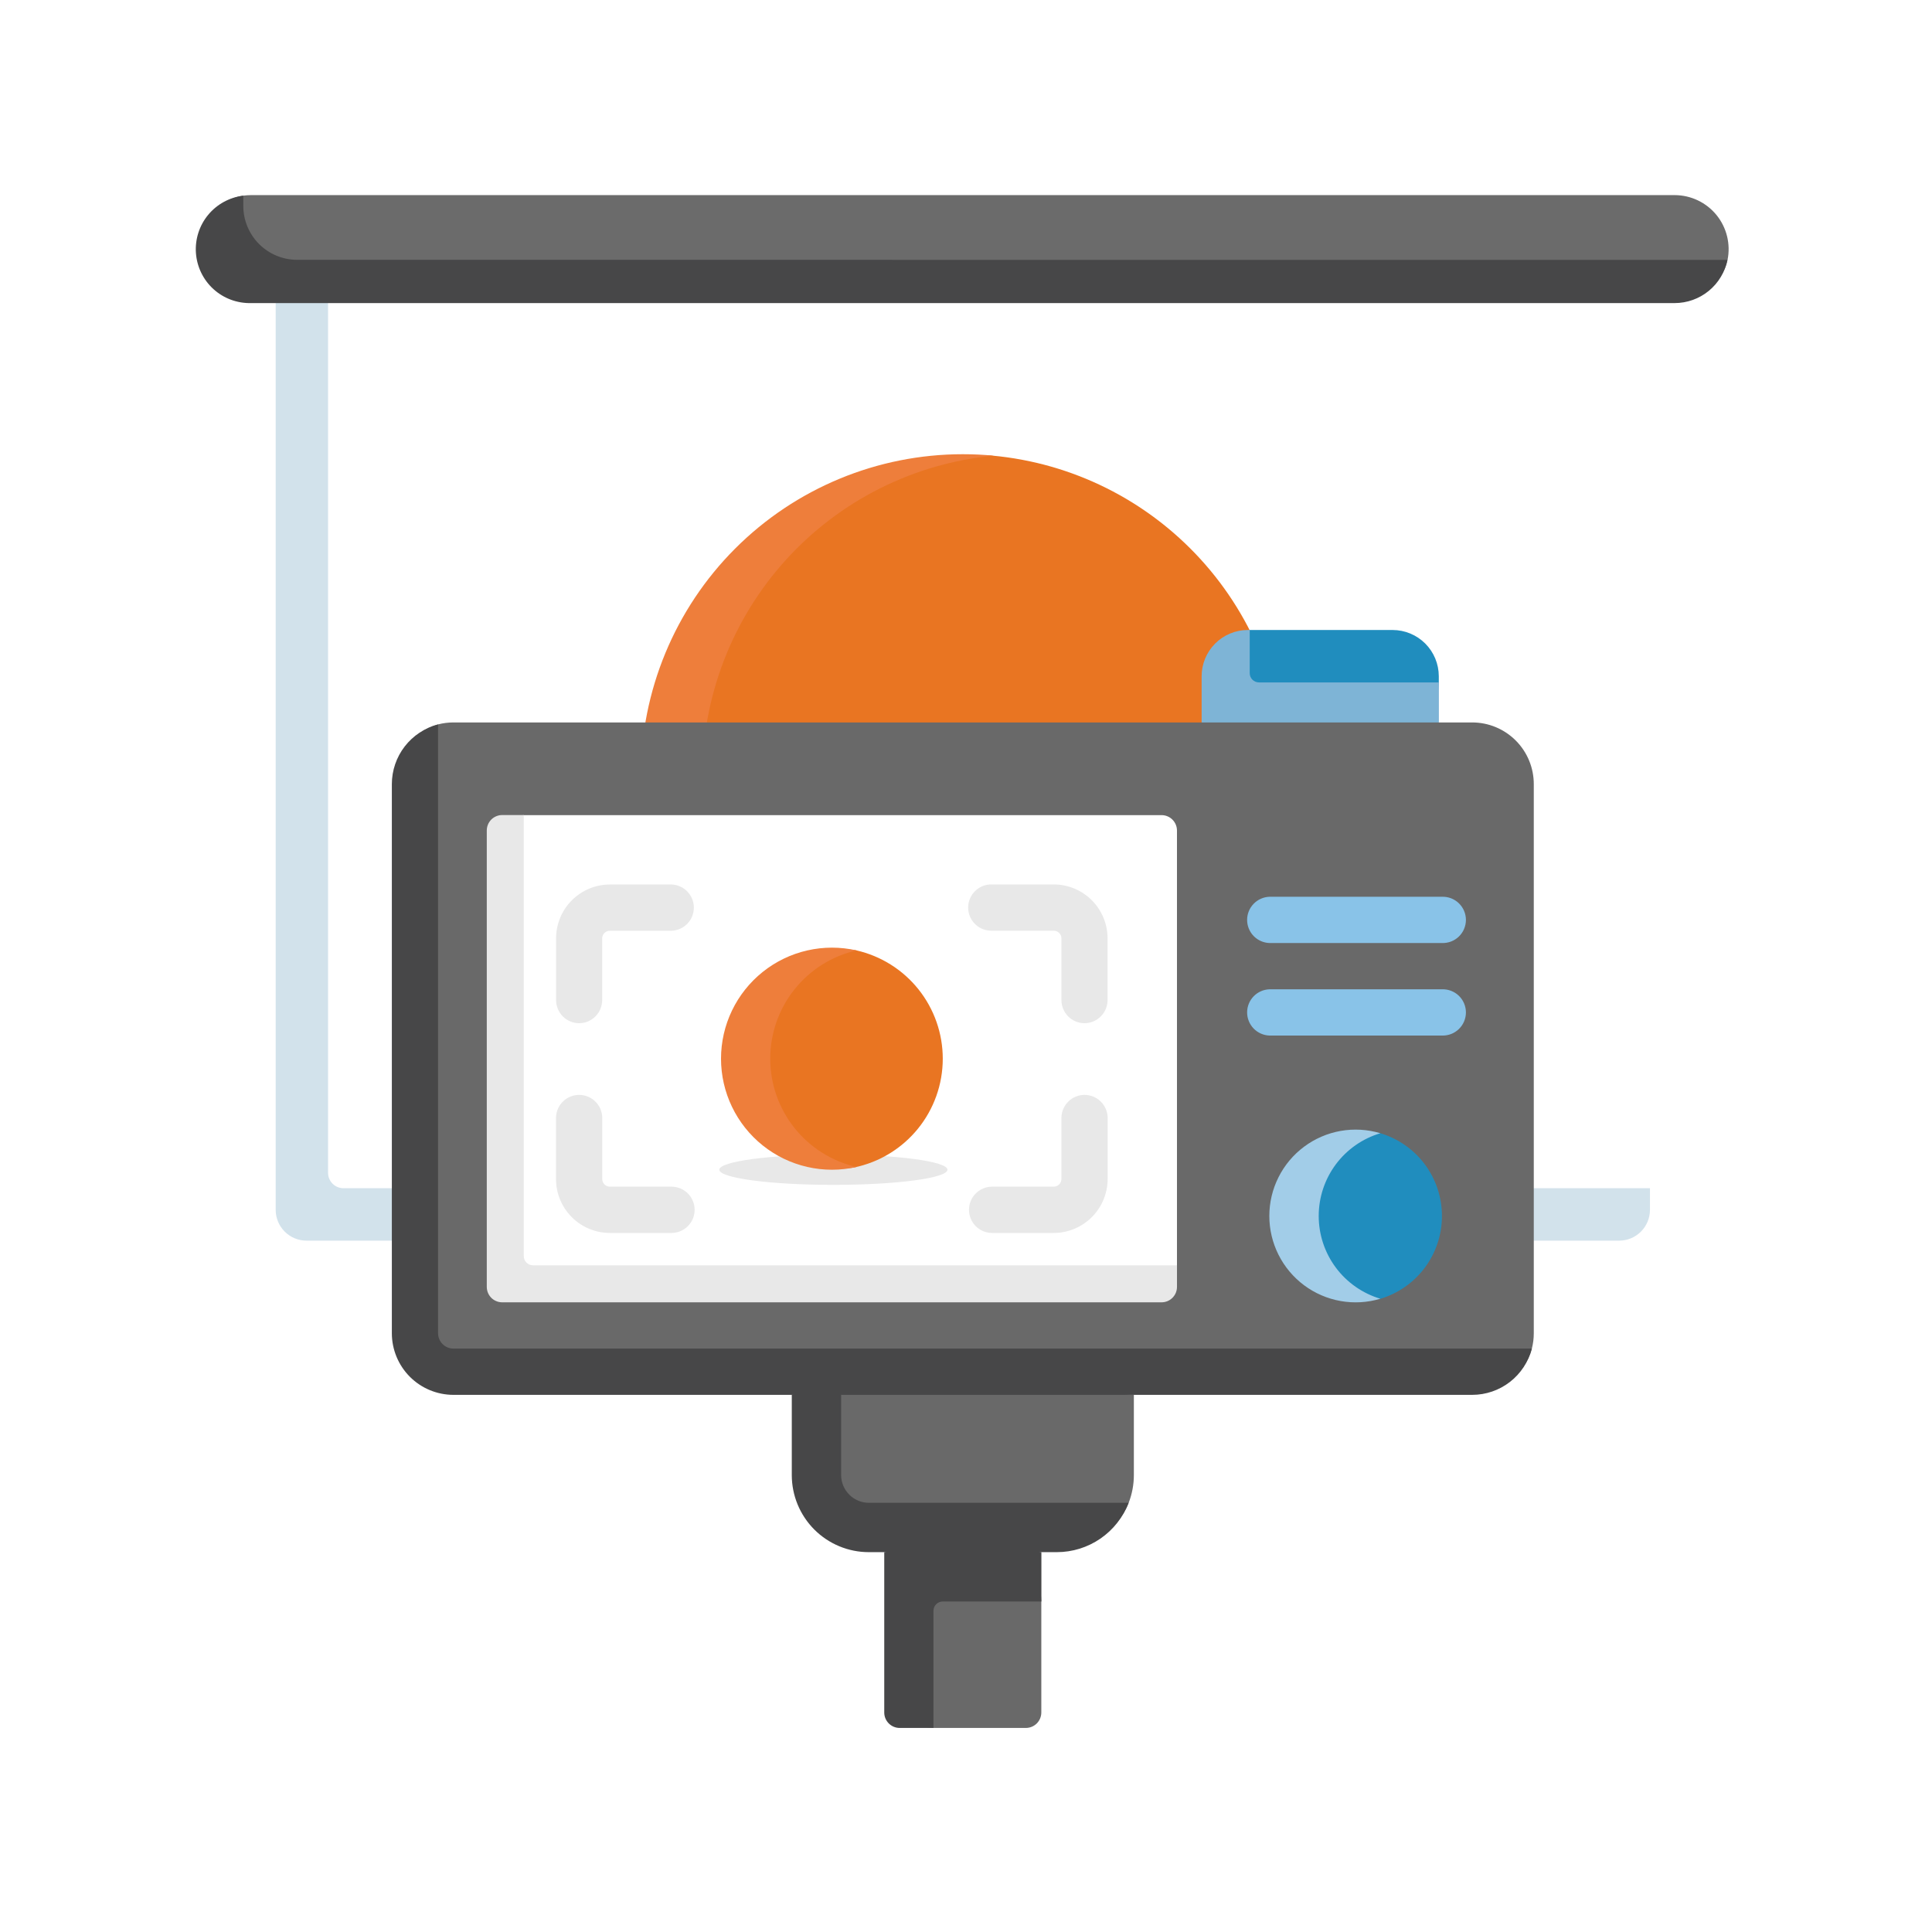 <svg width="121" height="121" viewBox="0 0 121 121" fill="none" xmlns="http://www.w3.org/2000/svg">
<g clip-path="url(#clip0_3166_52109)">
<path d="M64.258 108.22H58.468L56.538 108.032C56.282 108.032 56.037 107.93 55.856 107.749C55.675 107.568 55.574 107.323 55.573 107.067V97.21H65.03L65.217 100.3V107.254C65.216 107.509 65.115 107.754 64.936 107.935C64.756 108.115 64.513 108.218 64.258 108.22Z" fill="#696969"/>
<path d="M65.222 97.21V100.3H59.04C58.887 100.301 58.74 100.362 58.632 100.471C58.523 100.579 58.462 100.726 58.462 100.88V108.22H56.345C56.089 108.22 55.844 108.118 55.663 107.937C55.482 107.756 55.38 107.511 55.38 107.255V97.21L60.138 96.404L65.222 97.21Z" fill="#474748"/>
<path d="M65.994 97.017H54.608C53.974 97.017 53.347 96.892 52.761 96.65C52.176 96.407 51.644 96.051 51.196 95.602C50.748 95.154 50.393 94.621 50.151 94.035C49.908 93.45 49.784 92.821 49.784 92.187V87.359L60.398 86.538L71.013 87.359V92.382C71.013 92.977 70.903 93.566 70.688 94.12C69.992 95.928 68.045 97.017 65.994 97.017Z" fill="#696969"/>
<path d="M70.686 94.12C70.336 95.03 69.719 95.812 68.917 96.363C68.114 96.915 67.164 97.21 66.19 97.21H54.414C53.781 97.211 53.153 97.086 52.568 96.843C51.983 96.601 51.45 96.245 51.002 95.797C50.554 95.349 50.199 94.816 49.956 94.23C49.714 93.644 49.589 93.016 49.589 92.382V87.359L51.181 86.75L52.68 87.359V92.382C52.681 92.843 52.864 93.284 53.19 93.61C53.515 93.936 53.956 94.119 54.416 94.12H70.686Z" fill="#474748"/>
<g filter="url(#filter0_d_3166_52109)">
<path d="M101.213 77.508H19.387C18.876 77.508 18.385 77.304 18.023 76.942C17.661 76.58 17.458 76.089 17.458 75.577V18.982L57.796 18.128L103.336 18.982V74.418L103.149 75.577C103.149 75.831 103.098 76.082 103.001 76.317C102.904 76.552 102.761 76.765 102.581 76.944C102.402 77.124 102.188 77.266 101.954 77.362C101.719 77.459 101.467 77.509 101.213 77.508Z" fill="white"/>
</g>
<path d="M103.336 74.418V75.77C103.336 76.282 103.133 76.773 102.771 77.135C102.409 77.498 101.919 77.701 101.407 77.701H19.195C18.683 77.701 18.193 77.498 17.831 77.135C17.469 76.773 17.266 76.282 17.266 75.77V18.982L18.725 18.128L20.546 18.982V73.452C20.546 73.708 20.648 73.954 20.829 74.135C21.01 74.316 21.255 74.417 21.511 74.418H103.336Z" fill="#D2E2EB"/>
<path d="M80.467 48.631C80.465 43.595 78.584 38.742 75.191 35.024C71.798 31.305 67.14 28.99 62.129 28.533C61.528 28.479 60.917 28.597 60.301 28.597C49.162 28.597 40.618 37.488 40.618 48.637C40.618 59.785 49.162 68.815 60.301 68.815C62.949 68.816 65.572 68.294 68.019 67.279C70.465 66.265 72.689 64.778 74.561 62.904C76.434 61.03 77.919 58.804 78.933 56.355C79.946 53.907 80.467 51.282 80.467 48.631Z" fill="#E97522"/>
<path d="M87.222 39.456H78.269L78.151 39.644C76.554 39.644 75.45 40.939 75.45 42.541V45.244H89.923L90.111 42.734V42.348C90.109 41.581 89.804 40.847 89.263 40.305C88.722 39.763 87.988 39.458 87.222 39.456Z" fill="#208DBE"/>
<path d="M90.116 42.739V45.25L83.385 45.672L75.257 45.25V42.353C75.257 41.585 75.562 40.848 76.105 40.305C76.647 39.761 77.383 39.456 78.151 39.456H78.269V42.16C78.269 42.314 78.33 42.461 78.439 42.57C78.547 42.678 78.694 42.739 78.848 42.739H90.116Z" fill="#7EB4D6"/>
<path d="M62.23 68.724C61.595 68.785 60.951 68.815 60.301 68.815C54.953 68.815 49.823 66.689 46.041 62.904C42.259 59.118 40.135 53.984 40.135 48.631C40.135 43.278 42.259 38.144 46.041 34.358C49.823 30.573 54.953 28.447 60.301 28.447C60.951 28.447 61.595 28.477 62.23 28.538C57.237 29.017 52.602 31.34 49.229 35.056C45.855 38.771 43.986 43.611 43.986 48.631C43.986 53.651 45.855 58.491 49.229 62.206C52.602 65.921 57.237 68.245 62.23 68.724Z" fill="#EE7E3B"/>
<path d="M92.008 87.166H28.593C27.57 87.166 26.588 86.759 25.865 86.034C25.141 85.31 24.734 84.328 24.734 83.303V49.306C24.734 47.506 25.77 45.801 27.436 45.368C27.751 45.288 28.075 45.246 28.4 45.246H92.201C93.225 45.246 94.206 45.653 94.93 46.378C95.654 47.102 96.06 48.084 96.06 49.109V83.496C96.061 83.822 96.02 84.147 95.939 84.462C95.519 86.127 93.807 87.166 92.008 87.166Z" fill="#696969"/>
<path d="M95.938 84.462C95.725 85.291 95.242 86.026 94.565 86.551C93.888 87.075 93.057 87.359 92.201 87.359H28.4C27.377 87.359 26.395 86.952 25.671 86.228C24.948 85.503 24.541 84.521 24.541 83.496V49.113C24.541 48.256 24.825 47.424 25.349 46.747C25.873 46.07 26.607 45.586 27.435 45.372V83.496C27.436 83.752 27.538 83.998 27.718 84.179C27.899 84.36 28.144 84.462 28.4 84.462H95.938Z" fill="#474748"/>
<path d="M72.555 81.37H31.639C31.512 81.371 31.386 81.346 31.269 81.297C31.152 81.249 31.046 81.178 30.956 81.088C30.866 80.998 30.795 80.892 30.747 80.775C30.698 80.657 30.674 80.531 30.674 80.405V52.205C30.674 52.078 30.698 51.952 30.747 51.835C30.795 51.718 30.866 51.611 30.956 51.521C31.046 51.432 31.152 51.361 31.269 51.312C31.386 51.264 31.512 51.239 31.639 51.239L32.796 51.051H72.748C73.004 51.051 73.249 51.153 73.43 51.334C73.611 51.515 73.713 51.761 73.713 52.017V79.246L73.526 80.405C73.526 80.532 73.501 80.658 73.452 80.775C73.403 80.893 73.331 81 73.241 81.09C73.151 81.179 73.044 81.25 72.926 81.298C72.808 81.347 72.682 81.371 72.555 81.37Z" fill="white"/>
<path d="M73.714 79.246V80.598C73.714 80.854 73.612 81.099 73.431 81.28C73.25 81.462 73.005 81.563 72.749 81.563H31.452C31.325 81.563 31.2 81.539 31.083 81.49C30.965 81.442 30.859 81.371 30.769 81.281C30.68 81.191 30.609 81.085 30.56 80.967C30.512 80.85 30.487 80.724 30.487 80.598V52.011C30.487 51.884 30.512 51.759 30.56 51.642C30.609 51.524 30.68 51.418 30.769 51.328C30.859 51.238 30.965 51.167 31.083 51.119C31.2 51.07 31.325 51.045 31.452 51.046H32.803V78.666C32.803 78.82 32.864 78.967 32.972 79.076C33.081 79.185 33.228 79.246 33.382 79.246H73.714Z" fill="#E8E8E8"/>
<path d="M36.273 64.083C35.89 64.083 35.522 63.93 35.251 63.659C34.98 63.387 34.827 63.019 34.827 62.635V58.771C34.827 57.876 35.182 57.017 35.815 56.384C36.447 55.751 37.305 55.396 38.199 55.396H42.06C42.435 55.409 42.79 55.568 43.05 55.838C43.31 56.108 43.456 56.469 43.456 56.844C43.456 57.22 43.31 57.58 43.05 57.85C42.79 58.121 42.435 58.279 42.06 58.293H38.195C38.068 58.293 37.945 58.343 37.855 58.434C37.765 58.524 37.714 58.647 37.714 58.775V62.639C37.712 63.021 37.56 63.387 37.291 63.657C37.021 63.928 36.655 64.081 36.273 64.083Z" fill="#E8E8E8"/>
<path d="M42.064 77.219H38.195C37.301 77.219 36.443 76.863 35.811 76.23C35.178 75.597 34.823 74.739 34.823 73.844V69.97C34.837 69.595 34.995 69.24 35.265 68.979C35.535 68.718 35.895 68.573 36.27 68.573C36.645 68.573 37.006 68.718 37.276 68.979C37.546 69.24 37.704 69.595 37.718 69.97V73.834C37.717 73.898 37.729 73.96 37.753 74.019C37.776 74.078 37.812 74.131 37.856 74.176C37.9 74.221 37.953 74.257 38.011 74.282C38.069 74.307 38.132 74.32 38.195 74.32H42.056C42.44 74.32 42.808 74.473 43.08 74.745C43.352 75.016 43.504 75.385 43.504 75.769C43.504 76.154 43.352 76.522 43.08 76.794C42.808 77.066 42.44 77.219 42.056 77.219H42.064Z" fill="#E8E8E8"/>
<path d="M65.994 77.219H62.135C61.751 77.219 61.382 77.066 61.111 76.794C60.839 76.522 60.687 76.154 60.687 75.769C60.687 75.385 60.839 75.016 61.111 74.745C61.382 74.473 61.751 74.32 62.135 74.32H65.994C66.121 74.32 66.244 74.269 66.335 74.179C66.425 74.089 66.476 73.966 66.477 73.838V69.97C66.49 69.595 66.649 69.24 66.919 68.979C67.189 68.718 67.549 68.573 67.924 68.573C68.299 68.573 68.659 68.718 68.929 68.979C69.199 69.24 69.358 69.595 69.371 69.97V73.834C69.371 74.731 69.015 75.592 68.382 76.226C67.749 76.861 66.89 77.218 65.994 77.219Z" fill="#E8E8E8"/>
<path d="M67.923 64.083C67.54 64.083 67.172 63.93 66.901 63.659C66.63 63.387 66.477 63.019 66.477 62.635V58.771C66.477 58.643 66.426 58.52 66.335 58.43C66.244 58.34 66.122 58.289 65.994 58.289H62.135C61.941 58.296 61.747 58.264 61.565 58.194C61.383 58.124 61.218 58.019 61.078 57.884C60.938 57.748 60.826 57.586 60.75 57.407C60.674 57.228 60.635 57.035 60.635 56.84C60.635 56.646 60.674 56.453 60.75 56.274C60.826 56.095 60.938 55.933 61.078 55.797C61.218 55.662 61.383 55.557 61.565 55.487C61.747 55.417 61.941 55.385 62.135 55.392H65.994C66.888 55.392 67.746 55.748 68.378 56.381C69.011 57.014 69.366 57.872 69.366 58.767V62.631C69.366 63.015 69.215 63.383 68.944 63.656C68.674 63.928 68.307 64.081 67.923 64.083Z" fill="#E8E8E8"/>
<path d="M90.308 76.158C90.309 74.993 89.933 73.859 89.238 72.925C88.543 71.991 87.565 71.307 86.45 70.974C85.96 70.828 85.442 70.944 84.906 70.944C81.922 70.944 79.694 73.171 79.694 76.158C79.694 79.145 81.922 81.373 84.906 81.373C85.442 81.373 85.96 81.489 86.45 81.343C87.565 81.009 88.543 80.325 89.238 79.391C89.933 78.457 90.309 77.323 90.308 76.158Z" fill="#208DBE"/>
<path d="M86.45 81.339C85.644 81.58 84.791 81.63 83.962 81.483C83.133 81.337 82.349 80.998 81.674 80.495C80.998 79.991 80.45 79.337 80.072 78.584C79.694 77.83 79.497 76.999 79.497 76.156C79.497 75.313 79.694 74.482 80.072 73.729C80.45 72.975 80.998 72.321 81.674 71.818C82.349 71.314 83.133 70.976 83.962 70.829C84.791 70.683 85.644 70.732 86.45 70.974C85.335 71.306 84.357 71.99 83.661 72.924C82.966 73.858 82.59 74.991 82.59 76.156C82.59 77.321 82.966 78.455 83.661 79.388C84.357 80.322 85.335 81.006 86.45 81.339Z" fill="#A2CDE8"/>
<path d="M90.309 64.856H79.502C79.128 64.842 78.773 64.684 78.512 64.413C78.252 64.143 78.106 63.782 78.106 63.407C78.106 63.032 78.252 62.671 78.512 62.401C78.773 62.131 79.128 61.972 79.502 61.959H90.309C90.504 61.952 90.698 61.984 90.879 62.054C91.061 62.123 91.227 62.229 91.367 62.364C91.507 62.499 91.618 62.661 91.694 62.84C91.77 63.02 91.81 63.212 91.81 63.407C91.81 63.602 91.77 63.795 91.694 63.974C91.618 64.153 91.507 64.315 91.367 64.45C91.227 64.585 91.061 64.691 90.879 64.761C90.698 64.83 90.504 64.863 90.309 64.856Z" fill="#89C3E8"/>
<path d="M90.309 59.061H79.502C79.128 59.048 78.773 58.889 78.512 58.619C78.252 58.349 78.106 57.988 78.106 57.613C78.106 57.238 78.252 56.877 78.512 56.607C78.773 56.337 79.128 56.178 79.502 56.164H90.309C90.504 56.157 90.698 56.19 90.879 56.259C91.061 56.329 91.227 56.435 91.367 56.57C91.507 56.705 91.618 56.867 91.694 57.046C91.77 57.225 91.81 57.418 91.81 57.613C91.81 57.808 91.77 58 91.694 58.18C91.618 58.359 91.507 58.521 91.367 58.656C91.227 58.791 91.061 58.897 90.879 58.967C90.698 59.036 90.504 59.068 90.309 59.061Z" fill="#89C3E8"/>
<path d="M52.196 74.208C56.142 74.208 59.34 73.783 59.34 73.259C59.34 72.735 56.142 72.31 52.196 72.31C48.25 72.31 45.051 72.735 45.051 73.259C45.051 73.783 48.25 74.208 52.196 74.208Z" fill="#E8E8E8"/>
<path d="M59.045 66.305C59.045 64.729 58.51 63.2 57.529 61.968C56.547 60.736 55.177 59.874 53.642 59.523C53.146 59.41 52.629 59.544 52.099 59.544C48.262 59.544 45.344 62.465 45.344 66.305C45.344 70.145 48.262 73.066 52.099 73.066C52.578 73.066 53.047 73.21 53.498 73.117C55.065 72.794 56.472 71.94 57.483 70.699C58.493 69.458 59.045 67.906 59.045 66.305Z" fill="#E97522"/>
<path d="M53.643 73.087C52.626 73.318 51.57 73.317 50.553 73.083C49.536 72.85 48.585 72.391 47.77 71.739C46.955 71.088 46.297 70.261 45.844 69.32C45.392 68.379 45.157 67.349 45.157 66.305C45.157 65.261 45.392 64.23 45.844 63.289C46.297 62.348 46.955 61.522 47.77 60.87C48.585 60.219 49.536 59.759 50.553 59.526C51.57 59.293 52.626 59.292 53.643 59.523C52.108 59.873 50.738 60.735 49.756 61.968C48.774 63.2 48.24 64.729 48.24 66.305C48.24 67.881 48.774 69.41 49.756 70.642C50.738 71.874 52.108 72.736 53.643 73.087Z" fill="#EE7E3B"/>
<path d="M104.687 18.783H15.914C14.049 18.783 12.531 17.47 12.531 15.595C12.531 13.908 13.603 12.488 15.238 12.254C15.396 12.232 15.556 12.22 15.716 12.22H104.885C105.386 12.221 105.88 12.333 106.333 12.548C106.785 12.763 107.184 13.076 107.501 13.464C107.817 13.852 108.044 14.306 108.164 14.793C108.284 15.279 108.295 15.787 108.195 16.278C107.882 17.819 106.32 18.783 104.687 18.783Z" fill="#6B6B6B"/>
<path d="M108.188 16.276C108.034 17.039 107.621 17.725 107.019 18.218C106.417 18.711 105.663 18.981 104.885 18.982H15.716C14.849 19.002 14.008 18.688 13.366 18.105C12.725 17.521 12.333 16.712 12.271 15.847C12.21 14.981 12.484 14.125 13.036 13.457C13.589 12.788 14.377 12.358 15.238 12.256V12.897C15.238 13.792 15.594 14.651 16.226 15.284C16.858 15.916 17.716 16.272 18.61 16.272L108.188 16.276Z" fill="#474748"/>
</g>
<defs>
<filter id="filter0_d_3166_52109" x="-6.542" y="-5.872" width="133.878" height="107.379" filterUnits="userSpaceOnUse" color-interpolation-filters="sRGB">
<feFlood flood-opacity="0" result="BackgroundImageFix"/>
<feColorMatrix in="SourceAlpha" type="matrix" values="0 0 0 0 0 0 0 0 0 0 0 0 0 0 0 0 0 0 127 0" result="hardAlpha"/>
<feOffset/>
<feGaussianBlur stdDeviation="12"/>
<feColorMatrix type="matrix" values="0 0 0 0 0.817 0 0 0 0 0.817 0 0 0 0 0.817 0 0 0 0.25 0"/>
<feBlend mode="normal" in2="BackgroundImageFix" result="effect1_dropShadow_3166_52109"/>
<feBlend mode="normal" in="SourceGraphic" in2="effect1_dropShadow_3166_52109" result="shape"/>
</filter>
<clipPath id="clip0_3166_52109">
<rect width="120" height="120" fill="white" transform="translate(0.263 0.22)"/>
</clipPath>
</defs>
</svg>
